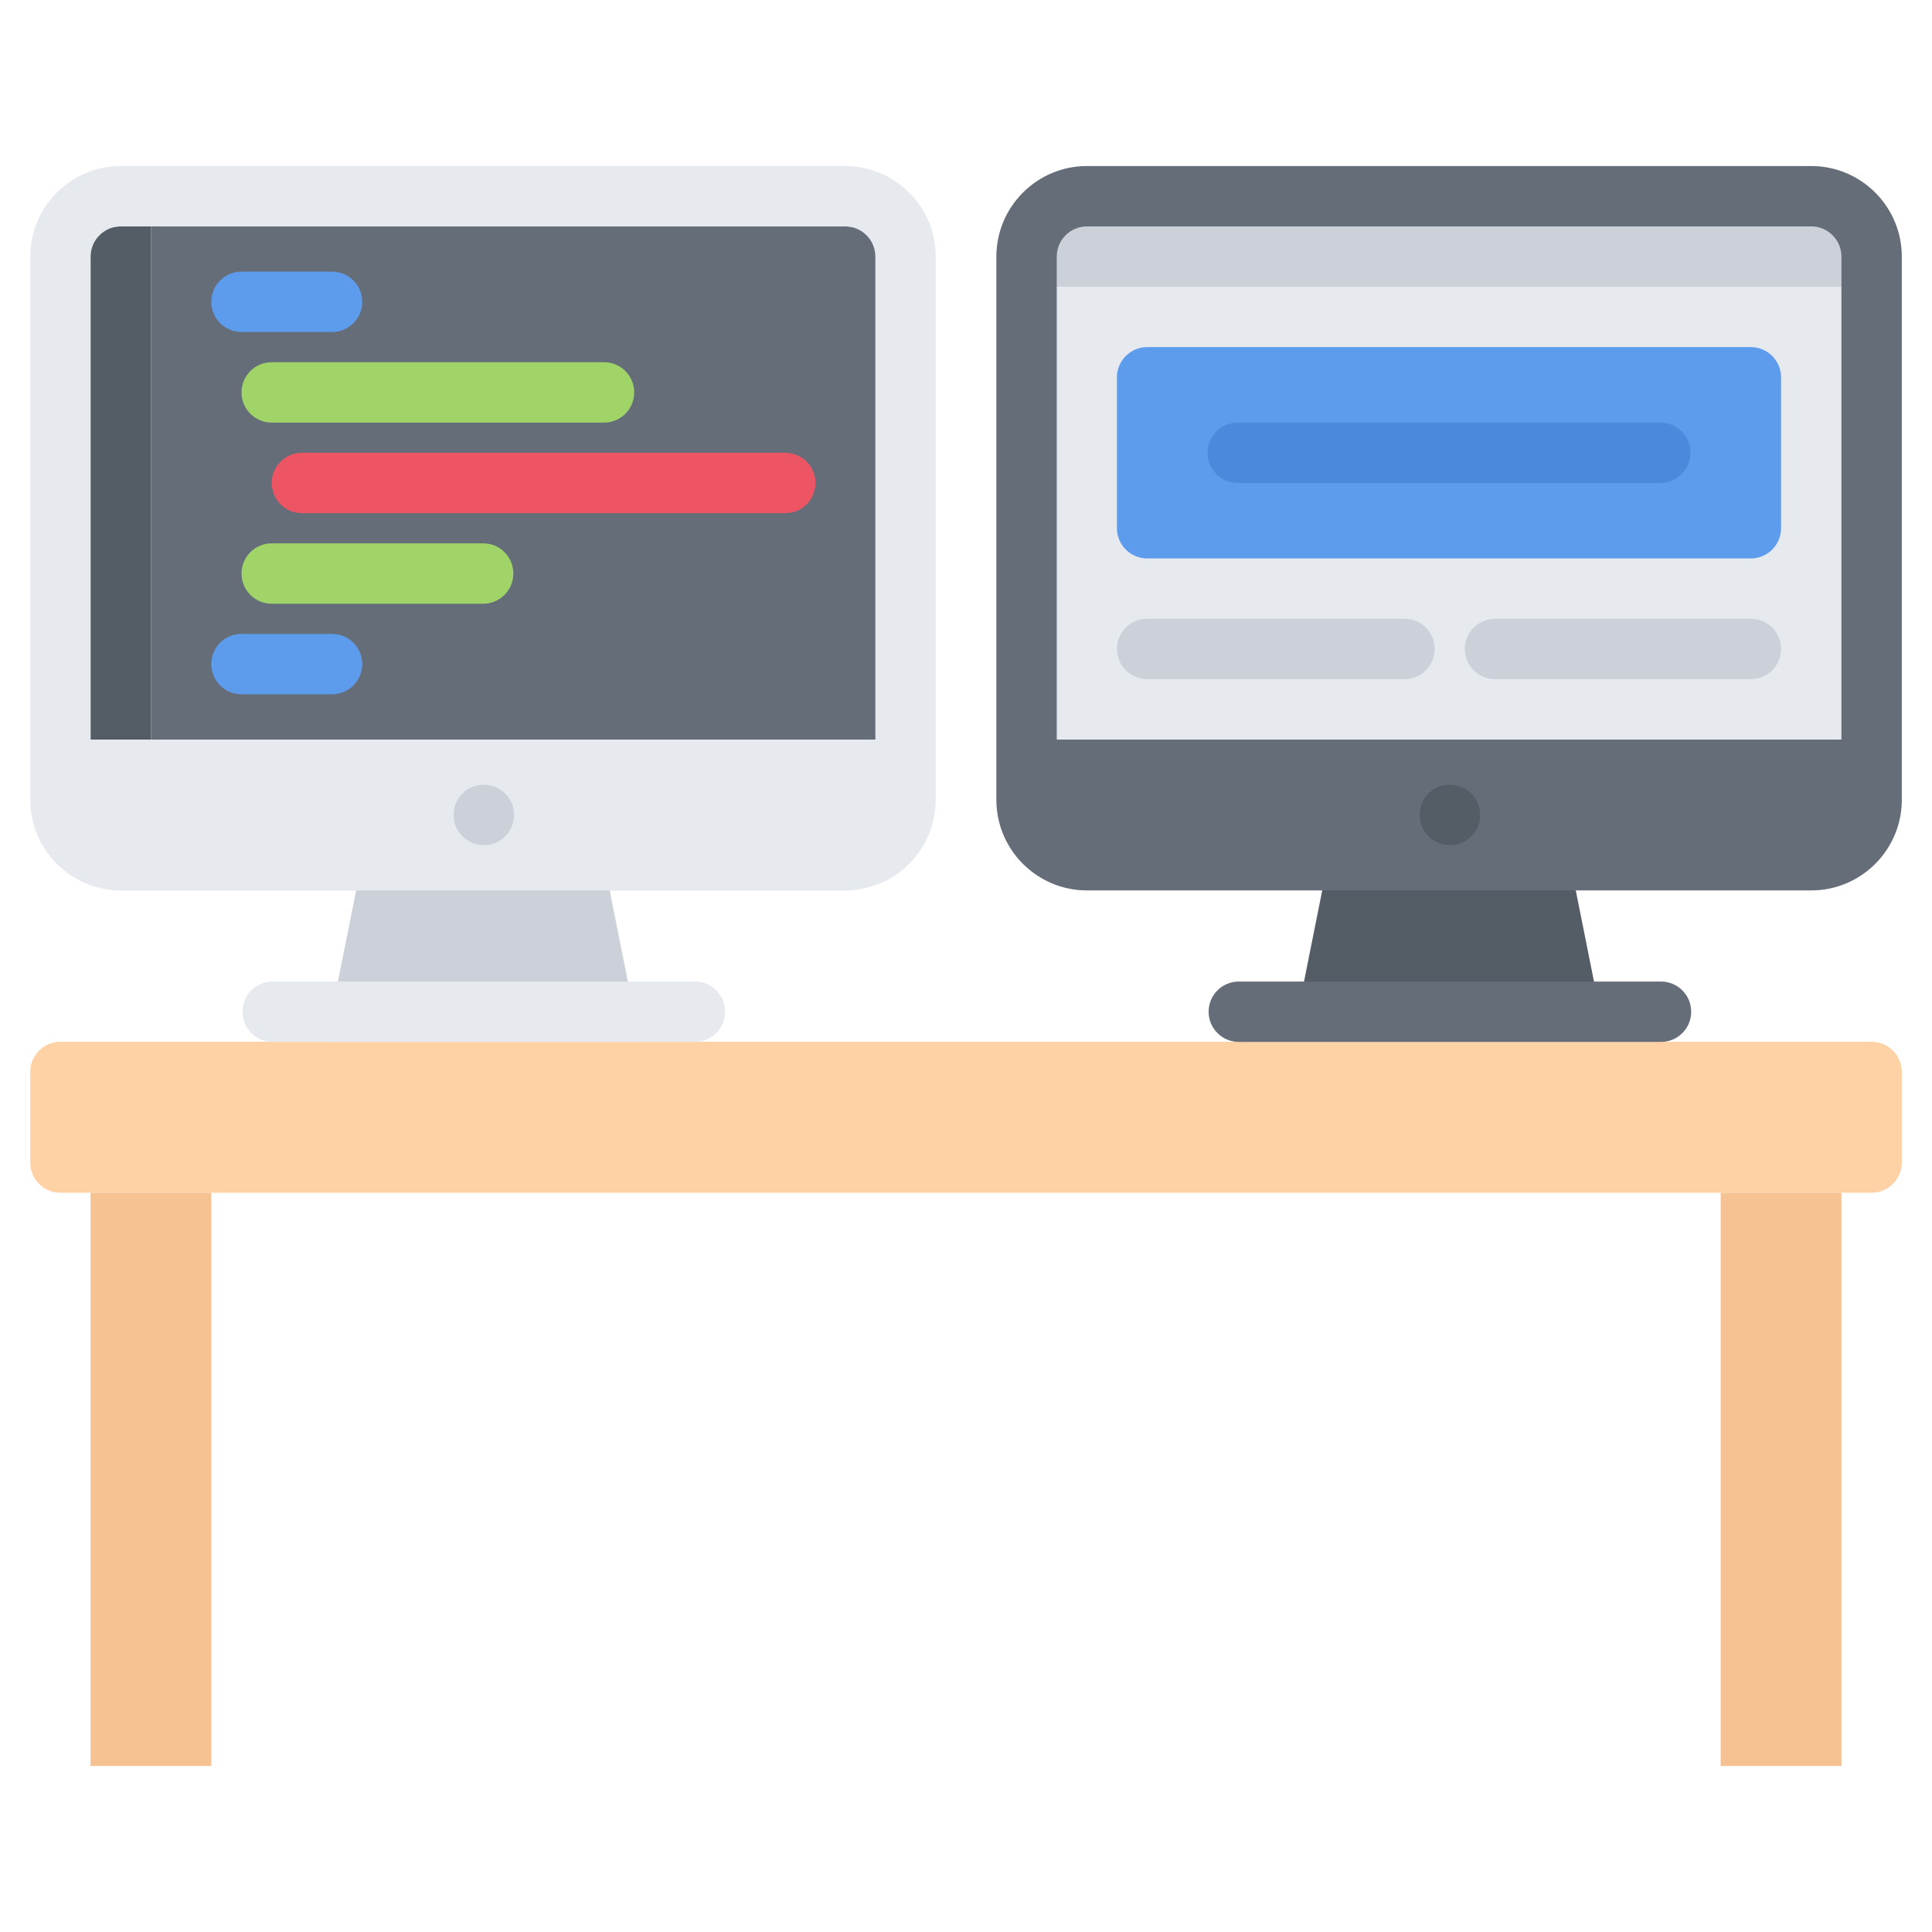 <svg id="icons" enable-background="new 0 0 64 64" height="512" viewBox="0 0 64 64" width="512" xmlns="http://www.w3.org/2000/svg"><path d="m62 34.51c.55 0 1 .45 1 1v3.001c0 .55-.45 1-1 1-.55 0-1.45 0-2 0h-2c-.55 0-1.45 0-2 0h-48c-.55 0-1.45 0-2 0h-2c-.55 0-1.45 0-2 0-.55 0-1-.45-1-1v-3.001c0-.55.45-1 1-1h2 2 4 2 8 2 10 2 8 2 8 2z" fill="#ffd2a6"/><path d="m3 39.511h4v18.989h-4z" fill="#f7c292"/><path d="m57 39.511h4v18.989h-4z" fill="#f7c292"/><path d="m34.01 9.499v15h.04 27.95v-15z" fill="#e6e9ed"/><path d="m37 12.498c0-.55.45-1 1-1h20c.55 0 1 .45 1 1v5.001c0 .55-.45 1-1 1h-20c-.55 0-1-.45-1-1z" fill="#5d9cec"/><path d="m60 6.499c1.1 0 2 .899 2 2v1h-27.99v-1c0-1.101.9-2 2-2z" fill="#ccd1d9"/><path d="m21 34.5v.01h-10v-.01l1-5h8z" fill="#ccd1d9"/><path d="m2.05 25.5h2.95 25v2c0 1.09-.9 2-2 2h-8-8-8c-1.1 0-2-.91-2-2v-2z" fill="#e6e9ed"/><path d="m5 7.5v18h-2.95-.05v-16c0-1.101.9-2 2-2z" fill="#545c66"/><path d="m5 7.5h23c1.1 0 2 .899 2 2v16h-25z" fill="#656d78"/><path d="m11 10.998h-3c-.553 0-1-.447-1-1s.447-1 1-1h3c.553 0 1 .447 1 1s-.447 1-1 1z" fill="#5d9cec"/><path d="m11 22.999h-3c-.553 0-1-.447-1-1s.447-1 1-1h3c.553 0 1 .447 1 1s-.447 1-1 1z" fill="#5d9cec"/><path d="m16.005 19.999h-7.004c-.553 0-1-.447-1-1s.447-1 1-1h7.004c.553 0 1 .447 1 1s-.447 1-1 1z" fill="#a0d468"/><path d="m26.015 16.999h-16.013c-.553 0-1-.447-1-1s.447-1 1-1h16.013c.553 0 1 .447 1 1s-.448 1-1 1z" fill="#ed5565"/><path d="m20.009 13.999h-11.008c-.553 0-1-.447-1-1s.447-1 1-1h11.008c.553 0 1 .447 1 1s-.447 1-1 1z" fill="#a0d468"/><path d="m55 15.998h-14c-.553 0-1-.447-1-1s.447-1 1-1h14c.553 0 1 .447 1 1s-.447 1-1 1z" fill="#4a89dc"/><path d="m46.526 22.498h-8.525c-.553 0-1-.447-1-1s.447-1 1-1h8.525c.553 0 1 .447 1 1s-.447 1-1 1z" fill="#ccd1d9"/><path d="m57.999 22.498h-8.474c-.553 0-1-.447-1-1s.447-1 1-1h8.474c.553 0 1 .447 1 1s-.447 1-1 1z" fill="#ccd1d9"/><path d="m53 33.499v.01h-10v-.01l1-5h8z" fill="#545c66"/><path d="m62 24.499v2c0 1.09-.9 2-2 2h-8-8-7.99c-1.1 0-2-.91-2-2v-2h.04z" fill="#656d78"/><path d="m55.023 34.515h-13.986c-.553 0-1-.447-1-1s.447-1 1-1h13.986c.553 0 1 .447 1 1s-.447 1-1 1z" fill="#656d78"/><path d="m60 29.496h-23.994c-1.654 0-3-1.346-3-3v-17.996c0-1.654 1.346-3 3-3h23.994c1.654 0 3 1.346 3 3v17.996c0 1.654-1.346 3-3 3zm-23.994-21.996c-.552 0-1 .448-1 1v17.996c0 .552.448 1 1 1h23.994c.552 0 1-.448 1-1v-17.996c0-.552-.448-1-1-1z" fill="#656d78"/><path d="m48.033 27.996c-.553 0-1.005-.447-1.005-1s.442-1 .994-1h.011c.552 0 1 .447 1 1s-.448 1-1 1z" fill="#545c66"/><path d="m20.997 33.499v.01h-10v-.01l1-5h8z" fill="#ccd1d9"/><g fill="#e6e9ed"><path d="m29.997 24.499v2c0 1.09-.9 2-2 2h-8-8-7.99c-1.1 0-2-.91-2-2v-2h.04z"/><path d="m23.021 34.515h-13.987c-.553 0-1-.447-1-1s.447-1 1-1h13.986c.553 0 1 .447 1 1s-.447 1-.999 1z"/><path d="m27.997 29.496h-23.994c-1.654 0-3-1.346-3-3v-17.996c0-1.654 1.346-3 3-3h23.994c1.654 0 3 1.346 3 3v17.996c0 1.654-1.346 3-3 3zm-23.994-21.996c-.552 0-1 .448-1 1v17.996c0 .552.448 1 1 1h23.994c.552 0 1-.448 1-1v-17.996c0-.552-.448-1-1-1z"/></g><path d="m16.03 27.996c-.553 0-1.005-.447-1.005-1s.442-1 .994-1h.011c.552 0 1 .447 1 1s-.448 1-1 1z" fill="#ccd1d9"/></svg>